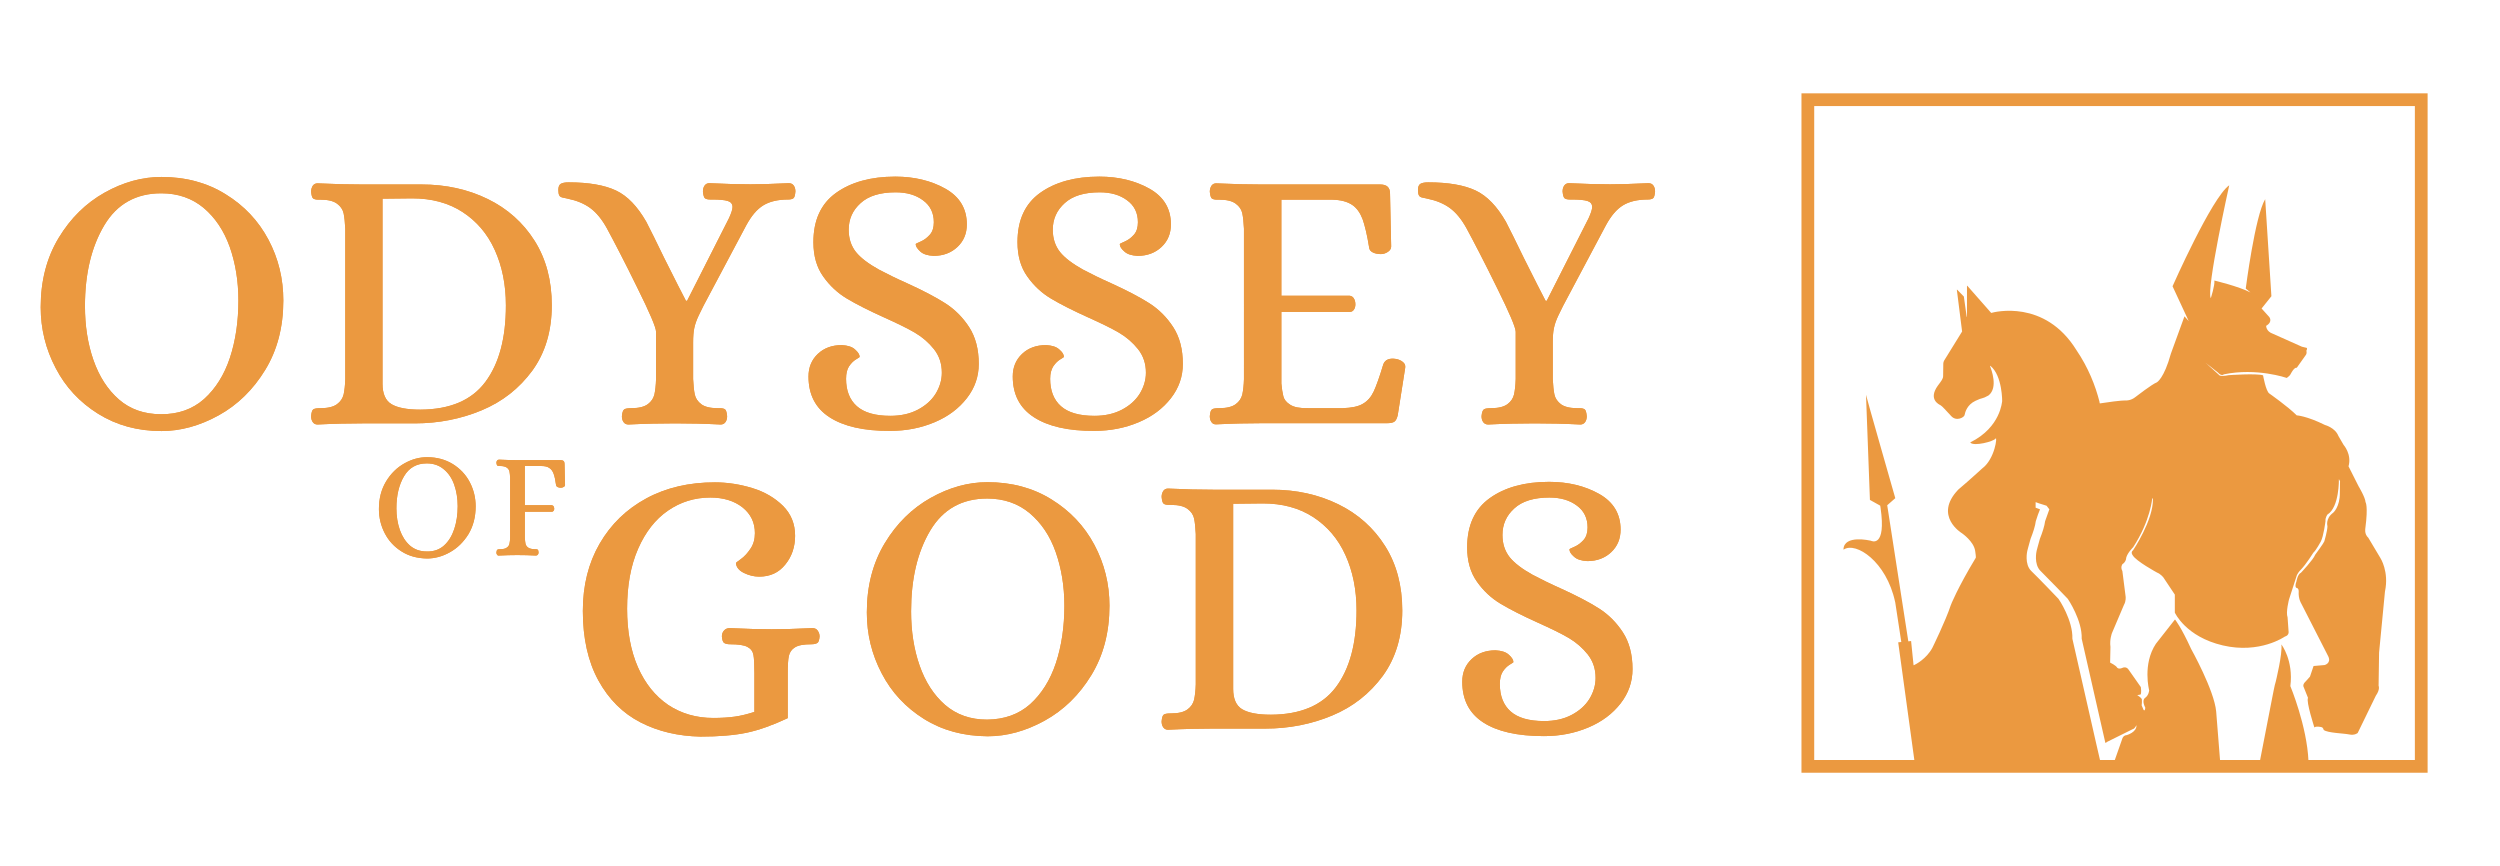 <?xml version="1.0" encoding="utf-8"?>
<!-- Generator: Adobe Illustrator 27.0.0, SVG Export Plug-In . SVG Version: 6.00 Build 0)  -->
<svg version="1.1" id="Layer_1" xmlns="http://www.w3.org/2000/svg" xmlns:xlink="http://www.w3.org/1999/xlink" x="0px" y="0px"
	 viewBox="0 0 153 53" style="enable-background:new 0 0 153 53;" xml:space="preserve">
<style type="text/css">
	.st0{fill:#EB9940;}
</style>
<g>
	<path class="st0" d="M145.68,34.15l-0.74-1.24c-0.26-0.23-0.18-0.59-0.18-0.59c0.18-1.38,0.01-1.59,0.01-1.59
		c-0.01-0.28-0.43-0.98-0.43-0.98l-0.61-1.21c0.21-0.74-0.3-1.31-0.3-1.31l-0.32-0.55c-0.2-0.51-0.82-0.67-0.82-0.67
		c-1.13-0.56-1.73-0.59-1.73-0.59c-0.55-0.55-1.68-1.34-1.68-1.34c-0.21-0.14-0.38-1.11-0.38-1.11c-0.39-0.13-2.1-0.01-2.1-0.01
		c-0.56,0.11-0.59-0.01-0.59-0.01l-0.83-0.75l0.76,0.6c0.22,0.25,0.36,0.11,0.36,0.11c2.01-0.42,3.85,0.22,3.85,0.22l0.09-0.07
		c0.12-0.08,0.18-0.23,0.18-0.23c0.22-0.39,0.34-0.32,0.34-0.32l0.56-0.79c0.08-0.12,0.03-0.25,0.03-0.25
		c0.08-0.15,0.02-0.18,0.02-0.18l-0.29-0.07l-1.77-0.79c-0.44-0.15-0.42-0.49-0.42-0.49c0.44-0.26,0.18-0.55,0.18-0.55l-0.46-0.51
		l0.6-0.75l-0.38-5.94c-0.62,1.02-1.19,5.47-1.19,5.47l0.29,0.24c-0.73-0.38-2.21-0.73-2.21-0.73c0.04,0.29-0.22,1.08-0.22,1.08
		c-0.29-0.55,1.13-6.91,1.13-6.91c-1.06,0.73-3.47,6.18-3.47,6.18l0.99,2.13l-0.26-0.29l-0.83,2.28c-0.42,1.53-0.86,1.76-0.86,1.76
		c-0.28,0.1-1.3,0.89-1.3,0.89c-0.29,0.24-0.59,0.22-0.59,0.22c-0.33-0.01-1.14,0.11-1.6,0.18c-0.01-0.03-0.02-0.06-0.02-0.1
		c-0.25-0.99-0.69-2.1-1.41-3.16c-1.94-3.14-5.04-2.33-5.21-2.28c0,0-0.01,0-0.01,0l-1.46-1.66c-0.01-0.01-0.02,0-0.02,0.01l0,1.88
		c0,0.01-0.02,0.02-0.02,0l-0.17-1.22c0,0,0,0,0-0.01l-0.41-0.42c-0.01-0.01-0.02,0-0.02,0.01l0.32,2.54c0,0,0,0.01,0,0.01
		l-1.1,1.78c-0.03,0.06-0.05,0.12-0.05,0.18l-0.01,0.76c0,0.09-0.03,0.17-0.08,0.25c-0.05,0.07-0.12,0.19-0.25,0.35
		c-0.59,0.83,0.07,1.14,0.17,1.19c0.1,0.05,0.34,0.33,0.66,0.67c0.32,0.34,0.78,0.07,0.81-0.06c0.04-0.2,0.16-0.64,0.67-0.88
		c0.45-0.22,0.38-0.09,0.8-0.33c0,0,0,0,0,0c0.6-0.48,0.17-1.59,0.09-1.8c0-0.01,0.01-0.02,0.02-0.01c0.75,0.59,0.73,2.24,0.72,2.19
		c-0.01-0.05-0.06,1.56-1.94,2.49c-0.01,0-0.01,0.01,0,0.02c0.21,0.24,1.42-0.07,1.54-0.25c0.12-0.18-0.03,1.24-0.82,1.83
		c0,0,0,0,0,0c-0.36,0.31-0.55,0.52-1.46,1.29c0,0,0,0,0,0c-1.54,1.61,0.21,2.67,0.23,2.68c0,0,0,0,0,0
		c0.01,0.01,0.71,0.49,0.8,1.07c0.06,0.39,0.04,0.43,0.04,0.43c0,0-0.01,0-0.01,0.01c-1.1,1.82-1.53,2.89-1.53,2.91c0,0,0,0,0,0
		c-0.3,0.92-1.12,2.59-1.12,2.59c-0.37,0.68-1.02,1.01-1.13,1.06c-0.01,0-0.02,0-0.02-0.01l-0.15-1.47l-0.17,0.02l-1.29-8.32
		c0,0,0-0.01,0-0.01l0.49-0.43c0,0,0-0.01,0-0.01c0,0-1.8-6.29-1.79-6.32l0.24,6.43c0,0,0,0.01,0.01,0.01l0.61,0.34
		c0,0,0.01,0.01,0.01,0.01l0.02,0.12c0.36,2.49-0.56,2.04-0.6,2.02c0,0,0,0,0,0c-0.05-0.01-1.63-0.38-1.67,0.53
		c0,0.01,0.01,0.02,0.02,0.01c0.74-0.49,2.61,0.73,3.14,3.2c0,0,0,0,0,0c0,0.01,0.01,0.03,0.01,0.04c0,0,0,0,0,0l0.37,2.42
		l-0.19,0.02l1,7.29h0.79h1.13h9.45c-0.08-0.37-0.17-0.75-0.26-1.13c-0.71-3.14-1.45-6.38-1.45-6.38c0.04-1.12-0.82-2.41-0.85-2.44
		c0,0,0,0,0,0c-0.03-0.03-1.22-1.28-1.66-1.7c-0.44-0.42-0.25-1.23-0.25-1.23s0.08-0.32,0.2-0.74c0.16-0.4,0.29-0.81,0.32-1.08
		c0.09-0.29,0.18-0.55,0.26-0.73l-0.27-0.1c0-0.11,0-0.22,0-0.34c0.06,0.02,0.31,0.12,0.67,0.22c0.08,0.11,0.17,0.22,0.17,0.22
		c-0.07,0.18-0.16,0.45-0.26,0.73c-0.03,0.27-0.16,0.68-0.32,1.08c-0.12,0.42-0.2,0.74-0.2,0.74s-0.19,0.81,0.25,1.23
		c0.43,0.42,1.62,1.66,1.66,1.7c0,0,0,0,0,0c0.02,0.03,0.89,1.32,0.85,2.44c0,0,0.74,3.24,1.45,6.38c0.07-0.03,0.11-0.07,0.11-0.07
		l1.57-0.78c0.12-0.02,0.22-0.24,0.22-0.24c0.03,0.44-0.6,0.61-0.6,0.61c-0.24,0.01-0.29,0.29-0.29,0.29l-0.45,1.28h6.46l-0.24-3.02
		c-0.12-1.3-1.53-3.82-1.53-3.82c-0.62-1.36-0.99-1.81-0.99-1.81l-1.17,1.49c-0.83,1.25-0.41,2.85-0.41,2.85s-0.02,0.3-0.25,0.46
		c-0.23,0.17,0.01,0.59,0.01,0.59c-0.01,0.26-0.1,0.15-0.1,0.15l-0.12-0.28c0.03-0.22,0.01-0.38,0.01-0.38
		c-0.04-0.1-0.28-0.25-0.28-0.25l0.19-0.03c0.09-0.04,0.03-0.46,0.03-0.46l-0.73-1.04c-0.15-0.26-0.39-0.14-0.39-0.14
		c-0.24,0.11-0.33-0.01-0.33-0.01c-0.06-0.13-0.43-0.31-0.43-0.31l0.02-0.96c-0.06-0.45,0.09-0.84,0.09-0.84l0.74-1.74
		c0.13-0.22,0.1-0.49,0.1-0.49l-0.2-1.57c-0.14-0.26,0.01-0.43,0.01-0.43c0.18-0.11,0.21-0.29,0.21-0.29
		c0.01-0.32,0.44-0.74,0.44-0.74c1.07-1.64,1.17-3.02,1.17-3.02l0.04,0.08c0.02,1.29-1.21,3.12-1.21,3.12
		c-0.18,0.13-0.03,0.31-0.03,0.31c0.2,0.36,1.49,1.06,1.49,1.06c0.23,0.09,0.39,0.3,0.39,0.3l0.7,1.05v1.1c0,0,0.66,1.48,2.94,2.01
		c2.27,0.53,3.79-0.54,3.79-0.54c0.29-0.08,0.23-0.33,0.23-0.33l-0.06-0.85c-0.12-0.31,0.09-1.1,0.09-1.1l0.44-1.36
		c0.06-0.25,0.26-0.43,0.26-0.43c0.35-0.36,0.79-1.07,0.79-1.07c0.15-0.12,0.45-0.67,0.45-0.67c0.18-0.34,0.29-1.26,0.29-1.26
		c-0.02-0.22,0.12-0.4,0.12-0.4c0.74-0.46,0.7-2.17,0.7-2.17l0.07,0.13l-0.01,0.7c0.01,0.88-0.41,1.23-0.41,1.23
		c-0.49,0.36-0.35,0.82-0.35,0.82c0,0.28-0.19,0.93-0.19,0.93c-0.03,0.1-0.56,0.82-0.56,0.82c-0.11,0.3-0.87,1.1-0.87,1.1
		c-0.21,0.09-0.28,0.54-0.28,0.54c-0.13,0.36,0.01,0.39,0.01,0.39c0.14,0.02,0.13,0.21,0.13,0.21c-0.03,0.46,0.15,0.73,0.15,0.73
		l1.66,3.25c0.2,0.42-0.22,0.53-0.22,0.53l-0.68,0.06l-0.22,0.65l-0.25,0.28c-0.21,0.19-0.15,0.32-0.15,0.32l0.28,0.7
		c-0.13,0.21,0.39,1.81,0.39,1.81c0.11-0.1,0.43-0.02,0.43-0.02c0.11,0.02,0.14,0.17,0.14,0.17c0.22,0.19,1.25,0.21,1.57,0.28
		c0.32,0.07,0.51-0.09,0.51-0.09l1.11-2.28c0.28-0.4,0.17-0.61,0.17-0.61l0.03-2.03l0.36-3.74
		C146.22,34.98,145.68,34.15,145.68,34.15z"/>
	<path class="st0" d="M139.62,39.44c0.08,0.56-0.35,2.3-0.35,2.3c-0.04,0.07-0.2,0.91-0.2,0.91l-0.77,3.96l2.98-0.02
		c-0.09-2.16-1.11-4.6-1.11-4.6C140.37,40.4,139.62,39.44,139.62,39.44z"/>
</g>
<g>
	<path class="st0" d="M148.57,47.29h-38.32V5.71h38.32V47.29z M111.03,46.51h36.76V6.49h-36.76V46.51z"/>
</g>
<g>
	<g>
		<g>
			<path class="st0" d="M39.2,44.21c-1.09-0.56-1.95-1.42-2.58-2.57c-0.63-1.15-0.95-2.57-0.95-4.25c0-1.56,0.34-2.93,1.03-4.12
				c0.69-1.19,1.64-2.11,2.86-2.77c1.22-0.66,2.62-0.98,4.19-0.98c0.77,0,1.54,0.12,2.29,0.35c0.76,0.23,1.38,0.6,1.88,1.09
				c0.49,0.49,0.74,1.1,0.74,1.83c0,0.68-0.2,1.27-0.6,1.76c-0.4,0.5-0.93,0.74-1.6,0.74c-0.32,0-0.64-0.08-0.94-0.23
				c-0.3-0.15-0.46-0.35-0.48-0.6c0-0.02,0.1-0.1,0.31-0.25c0.21-0.15,0.4-0.36,0.58-0.63c0.18-0.26,0.27-0.58,0.27-0.95
				c0-0.65-0.25-1.17-0.76-1.58c-0.51-0.4-1.17-0.6-1.97-0.6c-0.96,0-1.82,0.27-2.59,0.8c-0.77,0.53-1.38,1.31-1.83,2.34
				c-0.45,1.03-0.67,2.25-0.67,3.67c0,1.37,0.22,2.56,0.66,3.57c0.44,1,1.06,1.77,1.85,2.31c0.8,0.53,1.72,0.8,2.77,0.8
				c0.49,0,0.93-0.03,1.3-0.08c0.37-0.05,0.77-0.15,1.21-0.29v-2.36c0-0.54-0.02-0.92-0.06-1.13c-0.04-0.22-0.16-0.38-0.37-0.49
				c-0.21-0.11-0.56-0.16-1.05-0.16c-0.17,0-0.29-0.03-0.37-0.08c-0.08-0.05-0.12-0.19-0.14-0.4c0-0.14,0.04-0.26,0.13-0.36
				s0.2-0.15,0.36-0.15c0.97,0.05,1.82,0.07,2.55,0.07c0.69,0,1.53-0.02,2.5-0.07c0.14,0,0.25,0.05,0.32,0.15s0.12,0.22,0.12,0.36
				c-0.02,0.22-0.06,0.35-0.14,0.4c-0.08,0.05-0.2,0.08-0.37,0.08c-0.46,0-0.8,0.06-1,0.19c-0.2,0.12-0.32,0.3-0.37,0.52
				s-0.07,0.58-0.07,1.08v2.73c-0.91,0.43-1.75,0.73-2.5,0.89c-0.76,0.16-1.71,0.24-2.85,0.24C41.51,45.05,40.29,44.77,39.2,44.21z"
				/>
			<path class="st0" d="M56.55,44c-1.12-0.7-1.99-1.63-2.59-2.79c-0.61-1.16-0.91-2.4-0.91-3.73c0-1.62,0.37-3.03,1.1-4.24
				c0.73-1.21,1.67-2.13,2.81-2.77c1.14-0.64,2.3-0.96,3.47-0.96c1.48,0,2.79,0.35,3.93,1.06c1.13,0.7,2.01,1.63,2.62,2.78
				c0.61,1.15,0.92,2.39,0.92,3.72c0,1.62-0.37,3.04-1.11,4.25c-0.74,1.21-1.69,2.14-2.85,2.78c-1.16,0.64-2.32,0.96-3.5,0.96
				C58.97,45.05,57.67,44.7,56.55,44z M63.04,43.1c0.7-0.63,1.23-1.47,1.58-2.52c0.35-1.06,0.52-2.23,0.52-3.51
				c0-1.19-0.18-2.28-0.53-3.28c-0.35-1-0.89-1.79-1.6-2.39c-0.71-0.59-1.58-0.89-2.59-0.89c-1.54,0-2.71,0.65-3.49,1.96
				c-0.78,1.31-1.17,2.95-1.17,4.95c0,1.21,0.17,2.31,0.52,3.31c0.35,1,0.87,1.81,1.56,2.41c0.7,0.6,1.55,0.9,2.57,0.9
				C61.46,44.03,62.34,43.72,63.04,43.1z"/>
			<path class="st0" d="M71.19,44.51c-0.07-0.1-0.1-0.22-0.1-0.36c0.02-0.23,0.06-0.37,0.14-0.42s0.22-0.07,0.44-0.07
				c0.45,0,0.78-0.08,1-0.24c0.22-0.16,0.35-0.36,0.41-0.6c0.05-0.24,0.09-0.55,0.1-0.94v-9.2c-0.02-0.39-0.05-0.7-0.1-0.94
				c-0.05-0.24-0.19-0.44-0.41-0.6c-0.22-0.16-0.55-0.24-1-0.24h-0.14c-0.15,0-0.26-0.03-0.32-0.08c-0.06-0.05-0.1-0.19-0.12-0.41
				c0-0.14,0.04-0.26,0.1-0.36c0.07-0.1,0.17-0.15,0.29-0.15c1.02,0.05,1.94,0.07,2.76,0.07h3.62c1.48,0,2.83,0.3,4.04,0.89
				c1.21,0.59,2.17,1.45,2.87,2.56c0.7,1.11,1.05,2.43,1.05,3.94c0,1.58-0.4,2.91-1.19,4c-0.8,1.09-1.83,1.9-3.1,2.43
				c-1.27,0.53-2.64,0.8-4.09,0.8h-3.2c-0.82,0-1.74,0.02-2.76,0.07C71.36,44.66,71.26,44.61,71.19,44.51z M81.76,42.05
				c0.84-1.12,1.26-2.68,1.26-4.69c0-1.27-0.23-2.4-0.68-3.39c-0.45-1-1.12-1.77-1.98-2.33c-0.87-0.56-1.89-0.83-3.08-0.83
				l-1.81,0.02v11.33c0,0.6,0.18,1.02,0.54,1.24c0.36,0.22,0.95,0.34,1.77,0.34C79.59,43.73,80.92,43.17,81.76,42.05z"/>
			<path class="st0" d="M90.77,44.21c-0.86-0.56-1.28-1.39-1.28-2.49c0-0.56,0.19-1.02,0.57-1.38c0.38-0.36,0.87-0.54,1.47-0.54
				c0.35,0.02,0.63,0.1,0.81,0.27c0.18,0.16,0.28,0.31,0.28,0.45c0,0.02-0.08,0.07-0.23,0.16c-0.15,0.09-0.29,0.23-0.42,0.42
				c-0.12,0.19-0.18,0.44-0.18,0.76c0,0.73,0.22,1.29,0.66,1.68c0.44,0.39,1.12,0.59,2.05,0.59c0.63,0,1.19-0.12,1.67-0.37
				c0.48-0.25,0.85-0.58,1.1-0.98c0.25-0.41,0.38-0.84,0.38-1.29c0-0.56-0.16-1.03-0.48-1.44c-0.32-0.4-0.71-0.74-1.17-1.01
				c-0.46-0.27-1.1-0.58-1.9-0.94c-0.93-0.42-1.68-0.8-2.25-1.14c-0.57-0.34-1.06-0.79-1.46-1.36c-0.4-0.56-0.6-1.26-0.6-2.1
				c0-1.34,0.46-2.35,1.38-3.01c0.92-0.66,2.13-1,3.63-1c1.17,0,2.2,0.25,3.07,0.74s1.31,1.22,1.31,2.18c0,0.56-0.19,1.02-0.57,1.38
				c-0.38,0.36-0.87,0.55-1.47,0.55c-0.35-0.02-0.63-0.1-0.81-0.27c-0.19-0.16-0.28-0.31-0.28-0.45c0-0.02,0.1-0.07,0.31-0.16
				c0.21-0.09,0.39-0.23,0.56-0.42c0.16-0.18,0.24-0.44,0.24-0.76c0-0.57-0.22-1.02-0.66-1.34c-0.44-0.33-1-0.49-1.68-0.49
				c-0.94,0-1.66,0.22-2.14,0.66c-0.49,0.44-0.73,0.98-0.73,1.63c0,0.54,0.15,0.99,0.44,1.36c0.29,0.36,0.76,0.72,1.41,1.08
				c0.53,0.28,1.1,0.56,1.71,0.83c0.99,0.45,1.77,0.86,2.35,1.23c0.58,0.37,1.07,0.86,1.46,1.46c0.39,0.6,0.59,1.35,0.59,2.25
				c0,0.77-0.24,1.47-0.73,2.1c-0.49,0.63-1.14,1.12-1.97,1.47c-0.83,0.35-1.73,0.53-2.72,0.53C92.87,45.05,91.63,44.77,90.77,44.21
				z"/>
		</g>
		<g>
			<path class="st0" d="M6,25.32c-1.12-0.7-1.99-1.63-2.59-2.79c-0.61-1.16-0.92-2.4-0.92-3.73c0-1.62,0.37-3.03,1.1-4.24
				s1.67-2.13,2.81-2.77s2.3-0.96,3.48-0.96c1.48,0,2.79,0.35,3.93,1.06c1.14,0.7,2.01,1.63,2.62,2.78
				c0.61,1.15,0.91,2.39,0.91,3.72c0,1.62-0.37,3.04-1.11,4.25c-0.74,1.21-1.69,2.14-2.85,2.78c-1.16,0.64-2.33,0.96-3.5,0.96
				C8.41,26.38,7.12,26.02,6,25.32z M12.49,24.42c0.7-0.63,1.23-1.47,1.58-2.52c0.35-1.06,0.52-2.23,0.52-3.51
				c0-1.19-0.18-2.28-0.53-3.28c-0.36-1-0.89-1.79-1.6-2.39c-0.71-0.59-1.58-0.89-2.59-0.89c-1.54,0-2.71,0.65-3.49,1.96
				S5.2,16.74,5.2,18.73c0,1.21,0.17,2.31,0.52,3.31s0.87,1.81,1.56,2.41c0.69,0.6,1.55,0.9,2.57,0.9
				C10.91,25.36,11.79,25.04,12.49,24.42z"/>
			<path class="st0" d="M19.14,25.83c-0.07-0.1-0.1-0.22-0.1-0.36c0.02-0.23,0.06-0.37,0.14-0.42c0.08-0.05,0.22-0.07,0.44-0.07
				c0.45,0,0.78-0.08,1-0.24c0.22-0.16,0.35-0.36,0.41-0.6c0.05-0.24,0.09-0.55,0.1-0.94V14c-0.02-0.39-0.05-0.7-0.1-0.94
				c-0.05-0.24-0.19-0.44-0.41-0.6c-0.22-0.16-0.55-0.24-1-0.24h-0.14c-0.15,0-0.26-0.03-0.32-0.08c-0.06-0.05-0.1-0.19-0.12-0.41
				c0-0.14,0.04-0.26,0.1-0.36c0.07-0.1,0.17-0.15,0.29-0.15c1.02,0.05,1.94,0.07,2.76,0.07h3.62c1.48,0,2.83,0.3,4.04,0.89
				c1.21,0.59,2.17,1.45,2.87,2.56c0.7,1.11,1.05,2.43,1.05,3.94c0,1.58-0.4,2.91-1.19,4c-0.8,1.09-1.83,1.9-3.1,2.43
				c-1.27,0.53-2.64,0.8-4.09,0.8h-3.2c-0.82,0-1.74,0.02-2.76,0.07C19.3,25.98,19.21,25.93,19.14,25.83z M29.7,23.38
				c0.84-1.12,1.26-2.68,1.26-4.69c0-1.27-0.23-2.4-0.68-3.39c-0.45-1-1.12-1.77-1.98-2.33c-0.87-0.56-1.89-0.83-3.08-0.83
				l-1.81,0.02v11.33c0,0.6,0.18,1.02,0.54,1.24c0.36,0.22,0.95,0.34,1.77,0.34C27.54,25.06,28.86,24.5,29.7,23.38z"/>
			<path class="st0" d="M38.16,25.83c-0.07-0.1-0.1-0.22-0.1-0.36c0.02-0.23,0.07-0.37,0.15-0.42c0.08-0.05,0.23-0.07,0.43-0.07
				c0.45,0,0.78-0.08,1-0.24c0.22-0.16,0.35-0.36,0.41-0.6c0.05-0.24,0.09-0.55,0.1-0.94v-2.9c0-0.25-0.38-1.15-1.15-2.7
				c-0.76-1.55-1.39-2.76-1.86-3.63c-0.31-0.56-0.65-0.97-1.02-1.24c-0.37-0.27-0.83-0.46-1.37-0.57c-0.06-0.02-0.15-0.03-0.28-0.06
				c-0.12-0.02-0.21-0.07-0.24-0.14c-0.04-0.07-0.06-0.18-0.06-0.34c0-0.18,0.05-0.31,0.15-0.37s0.26-0.09,0.48-0.09
				c1.23,0,2.2,0.17,2.9,0.5s1.31,0.97,1.85,1.91c0.26,0.51,0.63,1.24,1.09,2.2c0.68,1.36,1.13,2.24,1.34,2.64h0.07l2.57-5.07
				c0.14-0.31,0.21-0.53,0.21-0.67c0-0.19-0.1-0.31-0.29-0.37c-0.19-0.06-0.51-0.09-0.94-0.09h-0.14c-0.15,0-0.26-0.03-0.32-0.08
				c-0.06-0.05-0.1-0.19-0.12-0.41c0-0.14,0.03-0.26,0.1-0.36c0.07-0.1,0.17-0.15,0.29-0.15c1,0.05,1.84,0.07,2.52,0.07
				c0.57,0,1.35-0.02,2.34-0.07c0.14,0,0.24,0.05,0.31,0.15c0.07,0.1,0.1,0.22,0.1,0.36c-0.02,0.22-0.05,0.35-0.12,0.41
				c-0.06,0.05-0.17,0.08-0.32,0.08c-0.63,0-1.14,0.12-1.53,0.36c-0.39,0.24-0.73,0.65-1.04,1.22l-2.62,4.93
				c-0.05,0.09-0.14,0.28-0.28,0.57c-0.14,0.29-0.23,0.55-0.28,0.79s-0.07,0.53-0.07,0.87v2.25c0.02,0.39,0.05,0.7,0.1,0.94
				c0.05,0.24,0.19,0.44,0.4,0.6c0.22,0.16,0.55,0.24,1,0.24h0.14c0.15,0,0.26,0.03,0.32,0.08c0.06,0.05,0.1,0.19,0.12,0.41
				c0,0.14-0.03,0.26-0.1,0.36c-0.07,0.1-0.17,0.15-0.29,0.15c-0.99-0.05-1.92-0.07-2.78-0.07c-0.91,0-1.87,0.02-2.87,0.07
				C38.33,25.98,38.23,25.93,38.16,25.83z"/>
			<path class="st0" d="M50.76,25.53c-0.86-0.56-1.28-1.39-1.28-2.49c0-0.56,0.19-1.02,0.57-1.38c0.38-0.36,0.87-0.54,1.47-0.54
				c0.35,0.02,0.63,0.1,0.81,0.27c0.18,0.16,0.28,0.31,0.28,0.45c0,0.02-0.08,0.07-0.23,0.16c-0.15,0.09-0.29,0.23-0.42,0.42
				c-0.12,0.19-0.18,0.44-0.18,0.76c0,0.73,0.22,1.29,0.66,1.68c0.44,0.39,1.12,0.59,2.05,0.59c0.63,0,1.19-0.12,1.67-0.37
				c0.48-0.25,0.85-0.58,1.1-0.98c0.25-0.41,0.38-0.84,0.38-1.29c0-0.56-0.16-1.03-0.48-1.44c-0.32-0.4-0.71-0.74-1.17-1.01
				c-0.46-0.27-1.1-0.58-1.9-0.94c-0.93-0.42-1.68-0.8-2.25-1.14c-0.57-0.34-1.06-0.79-1.46-1.36c-0.4-0.56-0.6-1.26-0.6-2.1
				c0-1.34,0.46-2.35,1.38-3.01c0.92-0.66,2.13-1,3.63-1c1.17,0,2.2,0.25,3.07,0.74c0.87,0.49,1.31,1.22,1.31,2.18
				c0,0.56-0.19,1.02-0.57,1.38c-0.38,0.36-0.87,0.55-1.47,0.55c-0.35-0.02-0.63-0.1-0.81-0.27s-0.28-0.31-0.28-0.45
				c0-0.02,0.1-0.07,0.31-0.16c0.21-0.09,0.39-0.23,0.56-0.42c0.16-0.18,0.24-0.44,0.24-0.76c0-0.57-0.22-1.02-0.66-1.34
				c-0.44-0.33-1-0.49-1.68-0.49c-0.94,0-1.66,0.22-2.14,0.66c-0.49,0.44-0.73,0.98-0.73,1.63c0,0.54,0.15,0.99,0.44,1.36
				c0.29,0.36,0.76,0.72,1.41,1.08c0.53,0.28,1.1,0.56,1.71,0.83c0.99,0.45,1.77,0.86,2.35,1.23c0.58,0.37,1.07,0.86,1.46,1.46
				c0.39,0.6,0.59,1.35,0.59,2.25c0,0.77-0.24,1.47-0.73,2.1c-0.49,0.63-1.14,1.12-1.97,1.47c-0.83,0.35-1.73,0.53-2.72,0.53
				C52.86,26.38,51.62,26.09,50.76,25.53z"/>
			<path class="st0" d="M63.27,25.53c-0.86-0.56-1.29-1.39-1.29-2.49c0-0.56,0.19-1.02,0.57-1.38c0.38-0.36,0.87-0.54,1.47-0.54
				c0.35,0.02,0.63,0.1,0.81,0.27c0.19,0.16,0.28,0.31,0.28,0.45c0,0.02-0.08,0.07-0.23,0.16c-0.15,0.09-0.29,0.23-0.42,0.42
				c-0.12,0.19-0.19,0.44-0.19,0.76c0,0.73,0.22,1.29,0.66,1.68c0.44,0.39,1.12,0.59,2.05,0.59c0.63,0,1.19-0.12,1.67-0.37
				c0.48-0.25,0.85-0.58,1.1-0.98c0.25-0.41,0.38-0.84,0.38-1.29c0-0.56-0.16-1.03-0.48-1.44c-0.32-0.4-0.71-0.74-1.17-1.01
				s-1.1-0.58-1.9-0.94c-0.93-0.42-1.68-0.8-2.25-1.14c-0.57-0.34-1.06-0.79-1.46-1.36c-0.4-0.56-0.6-1.26-0.6-2.1
				c0-1.34,0.46-2.35,1.38-3.01c0.92-0.66,2.13-1,3.63-1c1.17,0,2.2,0.25,3.07,0.74s1.31,1.22,1.31,2.18c0,0.56-0.19,1.02-0.57,1.38
				c-0.38,0.36-0.87,0.55-1.47,0.55c-0.36-0.02-0.63-0.1-0.81-0.27c-0.19-0.16-0.28-0.31-0.28-0.45c0-0.02,0.1-0.07,0.31-0.16
				c0.21-0.09,0.39-0.23,0.56-0.42c0.16-0.18,0.24-0.44,0.24-0.76c0-0.57-0.22-1.02-0.66-1.34c-0.44-0.33-1-0.49-1.68-0.49
				c-0.94,0-1.66,0.22-2.14,0.66c-0.49,0.44-0.73,0.98-0.73,1.63c0,0.54,0.15,0.99,0.44,1.36c0.29,0.36,0.76,0.72,1.41,1.08
				c0.53,0.28,1.1,0.56,1.71,0.83c0.99,0.45,1.77,0.86,2.35,1.23c0.58,0.37,1.07,0.86,1.46,1.46c0.39,0.6,0.59,1.35,0.59,2.25
				c0,0.77-0.24,1.47-0.73,2.1c-0.49,0.63-1.14,1.12-1.97,1.47c-0.83,0.35-1.73,0.53-2.72,0.53C65.37,26.38,64.13,26.09,63.27,25.53
				z"/>
			<path class="st0" d="M74.14,25.83c-0.07-0.1-0.1-0.22-0.1-0.36c0.02-0.23,0.06-0.37,0.14-0.42c0.08-0.05,0.22-0.07,0.44-0.07
				c0.45,0,0.78-0.08,1-0.24c0.22-0.16,0.35-0.36,0.41-0.6c0.05-0.24,0.09-0.55,0.1-0.94V14c-0.02-0.39-0.05-0.7-0.1-0.94
				c-0.05-0.24-0.19-0.44-0.41-0.6c-0.22-0.16-0.55-0.24-1-0.24h-0.14c-0.15,0-0.26-0.03-0.32-0.08c-0.06-0.05-0.1-0.19-0.12-0.41
				c0-0.14,0.04-0.26,0.1-0.36c0.07-0.1,0.17-0.15,0.29-0.15c1.02,0.05,1.94,0.07,2.76,0.07h7.28c0.4,0,0.6,0.18,0.6,0.55l0.07,3.24
				c0,0.14-0.07,0.25-0.21,0.34c-0.14,0.09-0.28,0.13-0.42,0.13c-0.18,0-0.35-0.03-0.49-0.1c-0.14-0.07-0.22-0.17-0.23-0.31
				c-0.12-0.76-0.26-1.33-0.4-1.73c-0.15-0.39-0.36-0.69-0.65-0.88c-0.29-0.19-0.69-0.3-1.22-0.31h-3.1v5.88h4.19
				c0.11,0.02,0.19,0.07,0.25,0.17c0.06,0.1,0.09,0.22,0.09,0.36c0,0.12-0.03,0.23-0.09,0.32c-0.06,0.09-0.15,0.14-0.25,0.14h-4.19
				v4.38c0.03,0.33,0.07,0.58,0.12,0.78s0.18,0.37,0.42,0.52c0.23,0.15,0.59,0.22,1.09,0.21h2.13c0.54-0.02,0.95-0.1,1.23-0.27
				c0.28-0.16,0.5-0.41,0.66-0.75s0.36-0.9,0.59-1.67c0.11-0.28,0.37-0.39,0.79-0.32c0.15,0.03,0.29,0.09,0.4,0.18
				c0.12,0.09,0.17,0.21,0.15,0.35l-0.46,2.92c-0.05,0.2-0.12,0.33-0.21,0.39c-0.09,0.06-0.25,0.09-0.46,0.09h-7.64
				c-0.83,0-1.76,0.02-2.78,0.07C74.3,25.98,74.21,25.93,74.14,25.83z"/>
			<path class="st0" d="M90.77,25.83c-0.07-0.1-0.1-0.22-0.1-0.36c0.02-0.23,0.07-0.37,0.15-0.42c0.08-0.05,0.23-0.07,0.43-0.07
				c0.45,0,0.78-0.08,1-0.24c0.22-0.16,0.35-0.36,0.41-0.6c0.05-0.24,0.09-0.55,0.1-0.94v-2.9c0-0.25-0.38-1.15-1.15-2.7
				c-0.76-1.55-1.39-2.76-1.86-3.63c-0.31-0.56-0.65-0.97-1.02-1.24c-0.37-0.27-0.83-0.46-1.37-0.57c-0.06-0.02-0.15-0.03-0.28-0.06
				c-0.12-0.02-0.21-0.07-0.24-0.14c-0.04-0.07-0.06-0.18-0.06-0.34c0-0.18,0.05-0.31,0.15-0.37c0.1-0.06,0.26-0.09,0.48-0.09
				c1.23,0,2.2,0.17,2.9,0.5s1.31,0.97,1.85,1.91c0.26,0.51,0.63,1.24,1.09,2.2c0.68,1.36,1.13,2.24,1.34,2.64h0.07l2.57-5.07
				c0.14-0.31,0.21-0.53,0.21-0.67c0-0.19-0.1-0.31-0.29-0.37c-0.19-0.06-0.51-0.09-0.94-0.09h-0.14c-0.15,0-0.26-0.03-0.32-0.08
				c-0.06-0.05-0.1-0.19-0.12-0.41c0-0.14,0.03-0.26,0.1-0.36c0.07-0.1,0.17-0.15,0.29-0.15c1,0.05,1.84,0.07,2.52,0.07
				c0.57,0,1.35-0.02,2.34-0.07c0.14,0,0.24,0.05,0.31,0.15c0.07,0.1,0.1,0.22,0.1,0.36c-0.02,0.22-0.05,0.35-0.12,0.41
				c-0.06,0.05-0.17,0.08-0.32,0.08c-0.63,0-1.14,0.12-1.53,0.36c-0.39,0.24-0.73,0.65-1.04,1.22l-2.62,4.93
				c-0.05,0.09-0.14,0.28-0.28,0.57s-0.23,0.55-0.28,0.79s-0.07,0.53-0.07,0.87v2.25c0.02,0.39,0.05,0.7,0.1,0.94
				c0.05,0.24,0.19,0.44,0.4,0.6c0.22,0.16,0.55,0.24,1,0.24h0.14c0.15,0,0.26,0.03,0.32,0.08c0.06,0.05,0.1,0.19,0.12,0.41
				c0,0.14-0.03,0.26-0.1,0.36c-0.07,0.1-0.17,0.15-0.29,0.15c-0.99-0.05-1.92-0.07-2.78-0.07c-0.91,0-1.87,0.02-2.87,0.07
				C90.95,25.98,90.84,25.93,90.77,25.83z"/>
		</g>
		<g>
			<g>
				<path class="st0" d="M24.58,33.75c-0.45-0.28-0.79-0.65-1.03-1.11c-0.24-0.46-0.36-0.96-0.36-1.49c0-0.65,0.15-1.21,0.44-1.69
					c0.29-0.48,0.67-0.85,1.12-1.1c0.46-0.26,0.92-0.38,1.39-0.38c0.59,0,1.11,0.14,1.57,0.42c0.45,0.28,0.8,0.65,1.04,1.11
					c0.24,0.46,0.36,0.95,0.36,1.48c0,0.65-0.15,1.21-0.44,1.7c-0.3,0.48-0.67,0.85-1.14,1.11c-0.46,0.26-0.93,0.38-1.4,0.38
					C25.54,34.17,25.02,34.03,24.58,33.75z M27.17,33.39c0.28-0.25,0.49-0.59,0.63-1.01c0.14-0.42,0.21-0.89,0.21-1.4
					c0-0.47-0.07-0.91-0.21-1.31c-0.14-0.4-0.35-0.71-0.64-0.95c-0.28-0.24-0.63-0.36-1.04-0.36c-0.62,0-1.08,0.26-1.39,0.78
					c-0.31,0.52-0.47,1.18-0.47,1.97c0,0.48,0.07,0.92,0.21,1.32c0.14,0.4,0.35,0.72,0.62,0.96c0.28,0.24,0.62,0.36,1.03,0.36
					C26.54,33.76,26.89,33.64,27.17,33.39z"/>
			</g>
			<g>
				<path class="st0" d="M30.42,33.95c-0.03-0.04-0.04-0.09-0.04-0.14c0.01-0.09,0.03-0.15,0.06-0.17c0.03-0.02,0.09-0.03,0.18-0.03
					c0.18,0,0.31-0.03,0.4-0.1c0.09-0.06,0.14-0.14,0.16-0.24c0.02-0.1,0.04-0.22,0.04-0.37v-3.67c-0.01-0.15-0.02-0.28-0.04-0.37
					c-0.02-0.1-0.08-0.18-0.16-0.24c-0.09-0.06-0.22-0.1-0.4-0.1h-0.06c-0.06,0-0.1-0.01-0.13-0.03c-0.02-0.02-0.04-0.08-0.05-0.16
					c0-0.06,0.01-0.1,0.04-0.14c0.03-0.04,0.07-0.06,0.12-0.06c0.4,0.02,0.77,0.03,1.1,0.03h2.67c0.16,0,0.24,0.07,0.24,0.22
					l0.03,1.29c0,0.06-0.03,0.1-0.08,0.13c-0.06,0.03-0.11,0.05-0.17,0.05c-0.07,0-0.14-0.01-0.2-0.04
					c-0.06-0.03-0.09-0.07-0.1-0.13c-0.04-0.3-0.09-0.53-0.15-0.69c-0.06-0.16-0.14-0.27-0.26-0.35c-0.11-0.08-0.28-0.12-0.49-0.12
					h-1.01v2.4h1.65c0.05,0.01,0.09,0.03,0.11,0.07c0.02,0.04,0.04,0.09,0.04,0.14c0,0.05-0.01,0.09-0.04,0.13
					c-0.03,0.04-0.06,0.06-0.11,0.06h-1.65v1.58c0.01,0.15,0.02,0.28,0.04,0.37c0.02,0.1,0.08,0.18,0.16,0.24
					c0.09,0.06,0.22,0.1,0.4,0.1h0.06c0.06,0,0.1,0.01,0.13,0.03c0.03,0.02,0.04,0.08,0.05,0.16c0,0.06-0.01,0.1-0.04,0.14
					c-0.03,0.04-0.07,0.06-0.12,0.06c-0.39-0.02-0.78-0.03-1.15-0.03c-0.34,0-0.71,0.01-1.11,0.03
					C30.48,34.01,30.45,33.99,30.42,33.95z"/>
			</g>
		</g>
	</g>
	<g>
		<g>
			<path class="st0" d="M39.2,44.21c-1.09-0.56-1.95-1.42-2.58-2.57c-0.63-1.15-0.95-2.57-0.95-4.25c0-1.56,0.34-2.93,1.03-4.12
				c0.69-1.19,1.64-2.11,2.86-2.77c1.22-0.66,2.62-0.98,4.19-0.98c0.77,0,1.54,0.12,2.29,0.35c0.76,0.23,1.38,0.6,1.88,1.09
				c0.49,0.49,0.74,1.1,0.74,1.83c0,0.68-0.2,1.27-0.6,1.76c-0.4,0.5-0.93,0.74-1.6,0.74c-0.32,0-0.64-0.08-0.94-0.23
				c-0.3-0.15-0.46-0.35-0.48-0.6c0-0.02,0.1-0.1,0.31-0.25c0.21-0.15,0.4-0.36,0.58-0.63c0.18-0.26,0.27-0.58,0.27-0.95
				c0-0.65-0.25-1.17-0.76-1.58c-0.51-0.4-1.17-0.6-1.97-0.6c-0.96,0-1.82,0.27-2.59,0.8c-0.77,0.53-1.38,1.31-1.83,2.34
				c-0.45,1.03-0.67,2.25-0.67,3.67c0,1.37,0.22,2.56,0.66,3.57c0.44,1,1.06,1.77,1.85,2.31c0.8,0.53,1.72,0.8,2.77,0.8
				c0.49,0,0.93-0.03,1.3-0.08c0.37-0.05,0.77-0.15,1.21-0.29v-2.36c0-0.54-0.02-0.92-0.06-1.13c-0.04-0.22-0.16-0.38-0.37-0.49
				c-0.21-0.11-0.56-0.16-1.05-0.16c-0.17,0-0.29-0.03-0.37-0.08c-0.08-0.05-0.12-0.19-0.14-0.4c0-0.14,0.04-0.26,0.13-0.36
				s0.2-0.15,0.36-0.15c0.97,0.05,1.82,0.07,2.55,0.07c0.69,0,1.53-0.02,2.5-0.07c0.14,0,0.25,0.05,0.32,0.15s0.12,0.22,0.12,0.36
				c-0.02,0.22-0.06,0.35-0.14,0.4c-0.08,0.05-0.2,0.08-0.37,0.08c-0.46,0-0.8,0.06-1,0.19c-0.2,0.12-0.32,0.3-0.37,0.52
				s-0.07,0.58-0.07,1.08v2.73c-0.91,0.43-1.75,0.73-2.5,0.89c-0.76,0.16-1.71,0.24-2.85,0.24C41.51,45.05,40.29,44.77,39.2,44.21z"
				/>
			<path class="st0" d="M56.55,44c-1.12-0.7-1.99-1.63-2.59-2.79c-0.61-1.16-0.91-2.4-0.91-3.73c0-1.62,0.37-3.03,1.1-4.24
				c0.73-1.21,1.67-2.13,2.81-2.77c1.14-0.64,2.3-0.96,3.47-0.96c1.48,0,2.79,0.35,3.93,1.06c1.13,0.7,2.01,1.63,2.62,2.78
				c0.61,1.15,0.92,2.39,0.92,3.72c0,1.62-0.37,3.04-1.11,4.25c-0.74,1.21-1.69,2.14-2.85,2.78c-1.16,0.64-2.32,0.96-3.5,0.96
				C58.97,45.05,57.67,44.7,56.55,44z M63.04,43.1c0.7-0.63,1.23-1.47,1.58-2.52c0.35-1.06,0.52-2.23,0.52-3.51
				c0-1.19-0.18-2.28-0.53-3.28c-0.35-1-0.89-1.79-1.6-2.39c-0.71-0.59-1.58-0.89-2.59-0.89c-1.54,0-2.71,0.65-3.49,1.96
				c-0.78,1.31-1.17,2.95-1.17,4.95c0,1.21,0.17,2.31,0.52,3.31c0.35,1,0.87,1.81,1.56,2.41c0.7,0.6,1.55,0.9,2.57,0.9
				C61.46,44.03,62.34,43.72,63.04,43.1z"/>
			<path class="st0" d="M71.19,44.51c-0.07-0.1-0.1-0.22-0.1-0.36c0.02-0.23,0.06-0.37,0.14-0.42s0.22-0.07,0.44-0.07
				c0.45,0,0.78-0.08,1-0.24c0.22-0.16,0.35-0.36,0.41-0.6c0.05-0.24,0.09-0.55,0.1-0.94v-9.2c-0.02-0.39-0.05-0.7-0.1-0.94
				c-0.05-0.24-0.19-0.44-0.41-0.6c-0.22-0.16-0.55-0.24-1-0.24h-0.14c-0.15,0-0.26-0.03-0.32-0.08c-0.06-0.05-0.1-0.19-0.12-0.41
				c0-0.14,0.04-0.26,0.1-0.36c0.07-0.1,0.17-0.15,0.29-0.15c1.02,0.05,1.94,0.07,2.76,0.07h3.62c1.48,0,2.83,0.3,4.04,0.89
				c1.21,0.59,2.17,1.45,2.87,2.56c0.7,1.11,1.05,2.43,1.05,3.94c0,1.58-0.4,2.91-1.19,4c-0.8,1.09-1.83,1.9-3.1,2.43
				c-1.27,0.53-2.64,0.8-4.09,0.8h-3.2c-0.82,0-1.74,0.02-2.76,0.07C71.36,44.66,71.26,44.61,71.19,44.51z M81.76,42.05
				c0.84-1.12,1.26-2.68,1.26-4.69c0-1.27-0.23-2.4-0.68-3.39c-0.45-1-1.12-1.77-1.98-2.33c-0.87-0.56-1.89-0.83-3.08-0.83
				l-1.81,0.02v11.33c0,0.6,0.18,1.02,0.54,1.24c0.36,0.22,0.95,0.34,1.77,0.34C79.59,43.73,80.92,43.17,81.76,42.05z"/>
			<path class="st0" d="M90.77,44.21c-0.86-0.56-1.28-1.39-1.28-2.49c0-0.56,0.19-1.02,0.57-1.38c0.38-0.36,0.87-0.54,1.47-0.54
				c0.35,0.02,0.63,0.1,0.81,0.27c0.18,0.16,0.28,0.31,0.28,0.45c0,0.02-0.08,0.07-0.23,0.16c-0.15,0.09-0.29,0.23-0.42,0.42
				c-0.12,0.19-0.18,0.44-0.18,0.76c0,0.73,0.22,1.29,0.66,1.68c0.44,0.39,1.12,0.59,2.05,0.59c0.63,0,1.19-0.12,1.67-0.37
				c0.48-0.25,0.85-0.58,1.1-0.98c0.25-0.41,0.38-0.84,0.38-1.29c0-0.56-0.16-1.03-0.48-1.44c-0.32-0.4-0.71-0.74-1.17-1.01
				c-0.46-0.27-1.1-0.58-1.9-0.94c-0.93-0.42-1.68-0.8-2.25-1.14c-0.57-0.34-1.06-0.79-1.46-1.36c-0.4-0.56-0.6-1.26-0.6-2.1
				c0-1.34,0.46-2.35,1.38-3.01c0.92-0.66,2.13-1,3.63-1c1.17,0,2.2,0.25,3.07,0.74s1.31,1.22,1.31,2.18c0,0.56-0.19,1.02-0.57,1.38
				c-0.38,0.36-0.87,0.55-1.47,0.55c-0.35-0.02-0.63-0.1-0.81-0.27c-0.19-0.16-0.28-0.31-0.28-0.45c0-0.02,0.1-0.07,0.31-0.16
				c0.21-0.09,0.39-0.23,0.56-0.42c0.16-0.18,0.24-0.44,0.24-0.76c0-0.57-0.22-1.02-0.66-1.34c-0.44-0.33-1-0.49-1.68-0.49
				c-0.94,0-1.66,0.22-2.14,0.66c-0.49,0.44-0.73,0.98-0.73,1.63c0,0.54,0.15,0.99,0.44,1.36c0.29,0.36,0.76,0.72,1.41,1.08
				c0.53,0.28,1.1,0.56,1.71,0.83c0.99,0.45,1.77,0.86,2.35,1.23c0.58,0.37,1.07,0.86,1.46,1.46c0.39,0.6,0.59,1.35,0.59,2.25
				c0,0.77-0.24,1.47-0.73,2.1c-0.49,0.63-1.14,1.12-1.97,1.47c-0.83,0.35-1.73,0.53-2.72,0.53C92.87,45.05,91.63,44.77,90.77,44.21
				z"/>
		</g>
		<g>
			<path class="st0" d="M6,25.32c-1.12-0.7-1.99-1.63-2.59-2.79c-0.61-1.16-0.92-2.4-0.92-3.73c0-1.62,0.37-3.03,1.1-4.24
				s1.67-2.13,2.81-2.77s2.3-0.96,3.48-0.96c1.48,0,2.79,0.35,3.93,1.06c1.14,0.7,2.01,1.63,2.62,2.78
				c0.61,1.15,0.91,2.39,0.91,3.72c0,1.62-0.37,3.04-1.11,4.25c-0.74,1.21-1.69,2.14-2.85,2.78c-1.16,0.64-2.33,0.96-3.5,0.96
				C8.41,26.38,7.12,26.02,6,25.32z M12.49,24.42c0.7-0.63,1.23-1.47,1.58-2.52c0.35-1.06,0.52-2.23,0.52-3.51
				c0-1.19-0.18-2.28-0.53-3.28c-0.36-1-0.89-1.79-1.6-2.39c-0.71-0.59-1.58-0.89-2.59-0.89c-1.54,0-2.71,0.65-3.49,1.96
				S5.2,16.74,5.2,18.73c0,1.21,0.17,2.31,0.52,3.31s0.87,1.81,1.56,2.41c0.69,0.6,1.55,0.9,2.57,0.9
				C10.91,25.36,11.79,25.04,12.49,24.42z"/>
			<path class="st0" d="M19.14,25.83c-0.07-0.1-0.1-0.22-0.1-0.36c0.02-0.23,0.06-0.37,0.14-0.42c0.08-0.05,0.22-0.07,0.44-0.07
				c0.45,0,0.78-0.08,1-0.24c0.22-0.16,0.35-0.36,0.41-0.6c0.05-0.24,0.09-0.55,0.1-0.94V14c-0.02-0.39-0.05-0.7-0.1-0.94
				c-0.05-0.24-0.19-0.44-0.41-0.6c-0.22-0.16-0.55-0.24-1-0.24h-0.14c-0.15,0-0.26-0.03-0.32-0.08c-0.06-0.05-0.1-0.19-0.12-0.41
				c0-0.14,0.04-0.26,0.1-0.36c0.07-0.1,0.17-0.15,0.29-0.15c1.02,0.05,1.94,0.07,2.76,0.07h3.62c1.48,0,2.83,0.3,4.04,0.89
				c1.21,0.59,2.17,1.45,2.87,2.56c0.7,1.11,1.05,2.43,1.05,3.94c0,1.58-0.4,2.91-1.19,4c-0.8,1.09-1.83,1.9-3.1,2.43
				c-1.27,0.53-2.64,0.8-4.09,0.8h-3.2c-0.82,0-1.74,0.02-2.76,0.07C19.3,25.98,19.21,25.93,19.14,25.83z M29.7,23.38
				c0.84-1.12,1.26-2.68,1.26-4.69c0-1.27-0.23-2.4-0.68-3.39c-0.45-1-1.12-1.77-1.98-2.33c-0.87-0.56-1.89-0.83-3.08-0.83
				l-1.81,0.02v11.33c0,0.6,0.18,1.02,0.54,1.24c0.36,0.22,0.95,0.34,1.77,0.34C27.54,25.06,28.86,24.5,29.7,23.38z"/>
			<path class="st0" d="M38.16,25.83c-0.07-0.1-0.1-0.22-0.1-0.36c0.02-0.23,0.07-0.37,0.15-0.42c0.08-0.05,0.23-0.07,0.43-0.07
				c0.45,0,0.78-0.08,1-0.24c0.22-0.16,0.35-0.36,0.41-0.6c0.05-0.24,0.09-0.55,0.1-0.94v-2.9c0-0.25-0.38-1.15-1.15-2.7
				c-0.76-1.55-1.39-2.76-1.86-3.63c-0.31-0.56-0.65-0.97-1.02-1.24c-0.37-0.27-0.83-0.46-1.37-0.57c-0.06-0.02-0.15-0.03-0.28-0.06
				c-0.12-0.02-0.21-0.07-0.24-0.14c-0.04-0.07-0.06-0.18-0.06-0.34c0-0.18,0.05-0.31,0.15-0.37s0.26-0.09,0.48-0.09
				c1.23,0,2.2,0.17,2.9,0.5s1.31,0.97,1.85,1.91c0.26,0.51,0.63,1.24,1.09,2.2c0.68,1.36,1.13,2.24,1.34,2.64h0.07l2.57-5.07
				c0.14-0.31,0.21-0.53,0.21-0.67c0-0.19-0.1-0.31-0.29-0.37c-0.19-0.06-0.51-0.09-0.94-0.09h-0.14c-0.15,0-0.26-0.03-0.32-0.08
				c-0.06-0.05-0.1-0.19-0.12-0.41c0-0.14,0.03-0.26,0.1-0.36c0.07-0.1,0.17-0.15,0.29-0.15c1,0.05,1.84,0.07,2.52,0.07
				c0.57,0,1.35-0.02,2.34-0.07c0.14,0,0.24,0.05,0.31,0.15c0.07,0.1,0.1,0.22,0.1,0.36c-0.02,0.22-0.05,0.35-0.12,0.41
				c-0.06,0.05-0.17,0.08-0.32,0.08c-0.63,0-1.14,0.12-1.53,0.36c-0.39,0.24-0.73,0.65-1.04,1.22l-2.62,4.93
				c-0.05,0.09-0.14,0.28-0.28,0.57c-0.14,0.29-0.23,0.55-0.28,0.79s-0.07,0.53-0.07,0.87v2.25c0.02,0.39,0.05,0.7,0.1,0.94
				c0.05,0.24,0.19,0.44,0.4,0.6c0.22,0.16,0.55,0.24,1,0.24h0.14c0.15,0,0.26,0.03,0.32,0.08c0.06,0.05,0.1,0.19,0.12,0.41
				c0,0.14-0.03,0.26-0.1,0.36c-0.07,0.1-0.17,0.15-0.29,0.15c-0.99-0.05-1.92-0.07-2.78-0.07c-0.91,0-1.87,0.02-2.87,0.07
				C38.33,25.98,38.23,25.93,38.16,25.83z"/>
			<path class="st0" d="M50.76,25.53c-0.86-0.56-1.28-1.39-1.28-2.49c0-0.56,0.19-1.02,0.57-1.38c0.38-0.36,0.87-0.54,1.47-0.54
				c0.35,0.02,0.63,0.1,0.81,0.27c0.18,0.16,0.28,0.31,0.28,0.45c0,0.02-0.08,0.07-0.23,0.16c-0.15,0.09-0.29,0.23-0.42,0.42
				c-0.12,0.19-0.18,0.44-0.18,0.76c0,0.73,0.22,1.29,0.66,1.68c0.44,0.39,1.12,0.59,2.05,0.59c0.63,0,1.19-0.12,1.67-0.37
				c0.48-0.25,0.85-0.58,1.1-0.98c0.25-0.41,0.38-0.84,0.38-1.29c0-0.56-0.16-1.03-0.48-1.44c-0.32-0.4-0.71-0.74-1.17-1.01
				c-0.46-0.27-1.1-0.58-1.9-0.94c-0.93-0.42-1.68-0.8-2.25-1.14c-0.57-0.34-1.06-0.79-1.46-1.36c-0.4-0.56-0.6-1.26-0.6-2.1
				c0-1.34,0.46-2.35,1.38-3.01c0.92-0.66,2.13-1,3.63-1c1.17,0,2.2,0.25,3.07,0.74c0.87,0.49,1.31,1.22,1.31,2.18
				c0,0.56-0.19,1.02-0.57,1.38c-0.38,0.36-0.87,0.55-1.47,0.55c-0.35-0.02-0.63-0.1-0.81-0.27s-0.28-0.31-0.28-0.45
				c0-0.02,0.1-0.07,0.31-0.16c0.21-0.09,0.39-0.23,0.56-0.42c0.16-0.18,0.24-0.44,0.24-0.76c0-0.57-0.22-1.02-0.66-1.34
				c-0.44-0.33-1-0.49-1.68-0.49c-0.94,0-1.66,0.22-2.14,0.66c-0.49,0.44-0.73,0.98-0.73,1.63c0,0.54,0.15,0.99,0.44,1.36
				c0.29,0.36,0.76,0.72,1.41,1.08c0.53,0.28,1.1,0.56,1.71,0.83c0.99,0.45,1.77,0.86,2.35,1.23c0.58,0.37,1.07,0.86,1.46,1.46
				c0.39,0.6,0.59,1.35,0.59,2.25c0,0.77-0.24,1.47-0.73,2.1c-0.49,0.63-1.14,1.12-1.97,1.47c-0.83,0.35-1.73,0.53-2.72,0.53
				C52.86,26.38,51.62,26.09,50.76,25.53z"/>
			<path class="st0" d="M63.27,25.53c-0.86-0.56-1.29-1.39-1.29-2.49c0-0.56,0.19-1.02,0.57-1.38c0.38-0.36,0.87-0.54,1.47-0.54
				c0.35,0.02,0.63,0.1,0.81,0.27c0.19,0.16,0.28,0.31,0.28,0.45c0,0.02-0.08,0.07-0.23,0.16c-0.15,0.09-0.29,0.23-0.42,0.42
				c-0.12,0.19-0.19,0.44-0.19,0.76c0,0.73,0.22,1.29,0.66,1.68c0.44,0.39,1.12,0.59,2.05,0.59c0.63,0,1.19-0.12,1.67-0.37
				c0.48-0.25,0.85-0.58,1.1-0.98c0.25-0.41,0.38-0.84,0.38-1.29c0-0.56-0.16-1.03-0.48-1.44c-0.32-0.4-0.71-0.74-1.17-1.01
				s-1.1-0.58-1.9-0.94c-0.93-0.42-1.68-0.8-2.25-1.14c-0.57-0.34-1.06-0.79-1.46-1.36c-0.4-0.56-0.6-1.26-0.6-2.1
				c0-1.34,0.46-2.35,1.38-3.01c0.92-0.66,2.13-1,3.63-1c1.17,0,2.2,0.25,3.07,0.74s1.31,1.22,1.31,2.18c0,0.56-0.19,1.02-0.57,1.38
				c-0.38,0.36-0.87,0.55-1.47,0.55c-0.36-0.02-0.63-0.1-0.81-0.27c-0.19-0.16-0.28-0.31-0.28-0.45c0-0.02,0.1-0.07,0.31-0.16
				c0.21-0.09,0.39-0.23,0.56-0.42c0.16-0.18,0.24-0.44,0.24-0.76c0-0.57-0.22-1.02-0.66-1.34c-0.44-0.33-1-0.49-1.68-0.49
				c-0.94,0-1.66,0.22-2.14,0.66c-0.49,0.44-0.73,0.98-0.73,1.63c0,0.54,0.15,0.99,0.44,1.36c0.29,0.36,0.76,0.72,1.41,1.08
				c0.53,0.28,1.1,0.56,1.71,0.83c0.99,0.45,1.77,0.86,2.35,1.23c0.58,0.37,1.07,0.86,1.46,1.46c0.39,0.6,0.59,1.35,0.59,2.25
				c0,0.77-0.24,1.47-0.73,2.1c-0.49,0.63-1.14,1.12-1.97,1.47c-0.83,0.35-1.73,0.53-2.72,0.53C65.37,26.38,64.13,26.09,63.27,25.53
				z"/>
			<path class="st0" d="M74.14,25.83c-0.07-0.1-0.1-0.22-0.1-0.36c0.02-0.23,0.06-0.37,0.14-0.42c0.08-0.05,0.22-0.07,0.44-0.07
				c0.45,0,0.78-0.08,1-0.24c0.22-0.16,0.35-0.36,0.41-0.6c0.05-0.24,0.09-0.55,0.1-0.94V14c-0.02-0.39-0.05-0.7-0.1-0.94
				c-0.05-0.24-0.19-0.44-0.41-0.6c-0.22-0.16-0.55-0.24-1-0.24h-0.14c-0.15,0-0.26-0.03-0.32-0.08c-0.06-0.05-0.1-0.19-0.12-0.41
				c0-0.14,0.04-0.26,0.1-0.36c0.07-0.1,0.17-0.15,0.29-0.15c1.02,0.05,1.94,0.07,2.76,0.07h7.28c0.4,0,0.6,0.18,0.6,0.55l0.07,3.24
				c0,0.14-0.07,0.25-0.21,0.34c-0.14,0.09-0.28,0.13-0.42,0.13c-0.18,0-0.35-0.03-0.49-0.1c-0.14-0.07-0.22-0.17-0.23-0.31
				c-0.12-0.76-0.26-1.33-0.4-1.73c-0.15-0.39-0.36-0.69-0.65-0.88c-0.29-0.19-0.69-0.3-1.22-0.31h-3.1v5.88h4.19
				c0.11,0.02,0.19,0.07,0.25,0.17c0.06,0.1,0.09,0.22,0.09,0.36c0,0.12-0.03,0.23-0.09,0.32c-0.06,0.09-0.15,0.14-0.25,0.14h-4.19
				v4.38c0.03,0.33,0.07,0.58,0.12,0.78s0.18,0.37,0.42,0.52c0.23,0.15,0.59,0.22,1.09,0.21h2.13c0.54-0.02,0.95-0.1,1.23-0.27
				c0.28-0.16,0.5-0.41,0.66-0.75s0.36-0.9,0.59-1.67c0.11-0.28,0.37-0.39,0.79-0.32c0.15,0.03,0.29,0.09,0.4,0.18
				c0.12,0.09,0.17,0.21,0.15,0.35l-0.46,2.92c-0.05,0.2-0.12,0.33-0.21,0.39c-0.09,0.06-0.25,0.09-0.46,0.09h-7.64
				c-0.83,0-1.76,0.02-2.78,0.07C74.3,25.98,74.21,25.93,74.14,25.83z"/>
			<path class="st0" d="M90.77,25.83c-0.07-0.1-0.1-0.22-0.1-0.36c0.02-0.23,0.07-0.37,0.15-0.42c0.08-0.05,0.23-0.07,0.43-0.07
				c0.45,0,0.78-0.08,1-0.24c0.22-0.16,0.35-0.36,0.41-0.6c0.05-0.24,0.09-0.55,0.1-0.94v-2.9c0-0.25-0.38-1.15-1.15-2.7
				c-0.76-1.55-1.39-2.76-1.86-3.63c-0.31-0.56-0.65-0.97-1.02-1.24c-0.37-0.27-0.83-0.46-1.37-0.57c-0.06-0.02-0.15-0.03-0.28-0.06
				c-0.12-0.02-0.21-0.07-0.24-0.14c-0.04-0.07-0.06-0.18-0.06-0.34c0-0.18,0.05-0.31,0.15-0.37c0.1-0.06,0.26-0.09,0.48-0.09
				c1.23,0,2.2,0.17,2.9,0.5s1.31,0.97,1.85,1.91c0.26,0.51,0.63,1.24,1.09,2.2c0.68,1.36,1.13,2.24,1.34,2.64h0.07l2.57-5.07
				c0.14-0.31,0.21-0.53,0.21-0.67c0-0.19-0.1-0.31-0.29-0.37c-0.19-0.06-0.51-0.09-0.94-0.09h-0.14c-0.15,0-0.26-0.03-0.32-0.08
				c-0.06-0.05-0.1-0.19-0.12-0.41c0-0.14,0.03-0.26,0.1-0.36c0.07-0.1,0.17-0.15,0.29-0.15c1,0.05,1.84,0.07,2.52,0.07
				c0.57,0,1.35-0.02,2.34-0.07c0.14,0,0.24,0.05,0.31,0.15c0.07,0.1,0.1,0.22,0.1,0.36c-0.02,0.22-0.05,0.35-0.12,0.41
				c-0.06,0.05-0.17,0.08-0.32,0.08c-0.63,0-1.14,0.12-1.53,0.36c-0.39,0.24-0.73,0.65-1.04,1.22l-2.62,4.93
				c-0.05,0.09-0.14,0.28-0.28,0.57s-0.23,0.55-0.28,0.79s-0.07,0.53-0.07,0.87v2.25c0.02,0.39,0.05,0.7,0.1,0.94
				c0.05,0.24,0.19,0.44,0.4,0.6c0.22,0.16,0.55,0.24,1,0.24h0.14c0.15,0,0.26,0.03,0.32,0.08c0.06,0.05,0.1,0.19,0.12,0.41
				c0,0.14-0.03,0.26-0.1,0.36c-0.07,0.1-0.17,0.15-0.29,0.15c-0.99-0.05-1.92-0.07-2.78-0.07c-0.91,0-1.87,0.02-2.87,0.07
				C90.95,25.98,90.84,25.93,90.77,25.83z"/>
		</g>
		<g>
			<g>
				<path class="st0" d="M24.58,33.75c-0.45-0.28-0.79-0.65-1.03-1.11c-0.24-0.46-0.36-0.96-0.36-1.49c0-0.65,0.15-1.21,0.44-1.69
					c0.29-0.48,0.67-0.85,1.12-1.1c0.46-0.26,0.92-0.38,1.39-0.38c0.59,0,1.11,0.14,1.57,0.42c0.45,0.28,0.8,0.65,1.04,1.11
					c0.24,0.46,0.36,0.95,0.36,1.48c0,0.65-0.15,1.21-0.44,1.7c-0.3,0.48-0.67,0.85-1.14,1.11c-0.46,0.26-0.93,0.38-1.4,0.38
					C25.54,34.17,25.02,34.03,24.58,33.75z M27.17,33.39c0.28-0.25,0.49-0.59,0.63-1.01c0.14-0.42,0.21-0.89,0.21-1.4
					c0-0.47-0.07-0.91-0.21-1.31c-0.14-0.4-0.35-0.71-0.64-0.95c-0.28-0.24-0.63-0.36-1.04-0.36c-0.62,0-1.08,0.26-1.39,0.78
					c-0.31,0.52-0.47,1.18-0.47,1.97c0,0.48,0.07,0.92,0.21,1.32c0.14,0.4,0.35,0.72,0.62,0.96c0.28,0.24,0.62,0.36,1.03,0.36
					C26.54,33.76,26.89,33.64,27.17,33.39z"/>
			</g>
			<g>
				<path class="st0" d="M30.42,33.95c-0.03-0.04-0.04-0.09-0.04-0.14c0.01-0.09,0.03-0.15,0.06-0.17c0.03-0.02,0.09-0.03,0.18-0.03
					c0.18,0,0.31-0.03,0.4-0.1c0.09-0.06,0.14-0.14,0.16-0.24c0.02-0.1,0.04-0.22,0.04-0.37v-3.67c-0.01-0.15-0.02-0.28-0.04-0.37
					c-0.02-0.1-0.08-0.18-0.16-0.24c-0.09-0.06-0.22-0.1-0.4-0.1h-0.06c-0.06,0-0.1-0.01-0.13-0.03c-0.02-0.02-0.04-0.08-0.05-0.16
					c0-0.06,0.01-0.1,0.04-0.14c0.03-0.04,0.07-0.06,0.12-0.06c0.4,0.02,0.77,0.03,1.1,0.03h2.67c0.16,0,0.24,0.07,0.24,0.22
					l0.03,1.29c0,0.06-0.03,0.1-0.08,0.13c-0.06,0.03-0.11,0.05-0.17,0.05c-0.07,0-0.14-0.01-0.2-0.04
					c-0.06-0.03-0.09-0.07-0.1-0.13c-0.04-0.3-0.09-0.53-0.15-0.69c-0.06-0.16-0.14-0.27-0.26-0.35c-0.11-0.08-0.28-0.12-0.49-0.12
					h-1.01v2.4h1.65c0.05,0.01,0.09,0.03,0.11,0.07c0.02,0.04,0.04,0.09,0.04,0.14c0,0.05-0.01,0.09-0.04,0.13
					c-0.03,0.04-0.06,0.06-0.11,0.06h-1.65v1.58c0.01,0.15,0.02,0.28,0.04,0.37c0.02,0.1,0.08,0.18,0.16,0.24
					c0.09,0.06,0.22,0.1,0.4,0.1h0.06c0.06,0,0.1,0.01,0.13,0.03c0.03,0.02,0.04,0.08,0.05,0.16c0,0.06-0.01,0.1-0.04,0.14
					c-0.03,0.04-0.07,0.06-0.12,0.06c-0.39-0.02-0.78-0.03-1.15-0.03c-0.34,0-0.71,0.01-1.11,0.03
					C30.48,34.01,30.45,33.99,30.42,33.95z"/>
			</g>
		</g>
	</g>
</g>
</svg>
